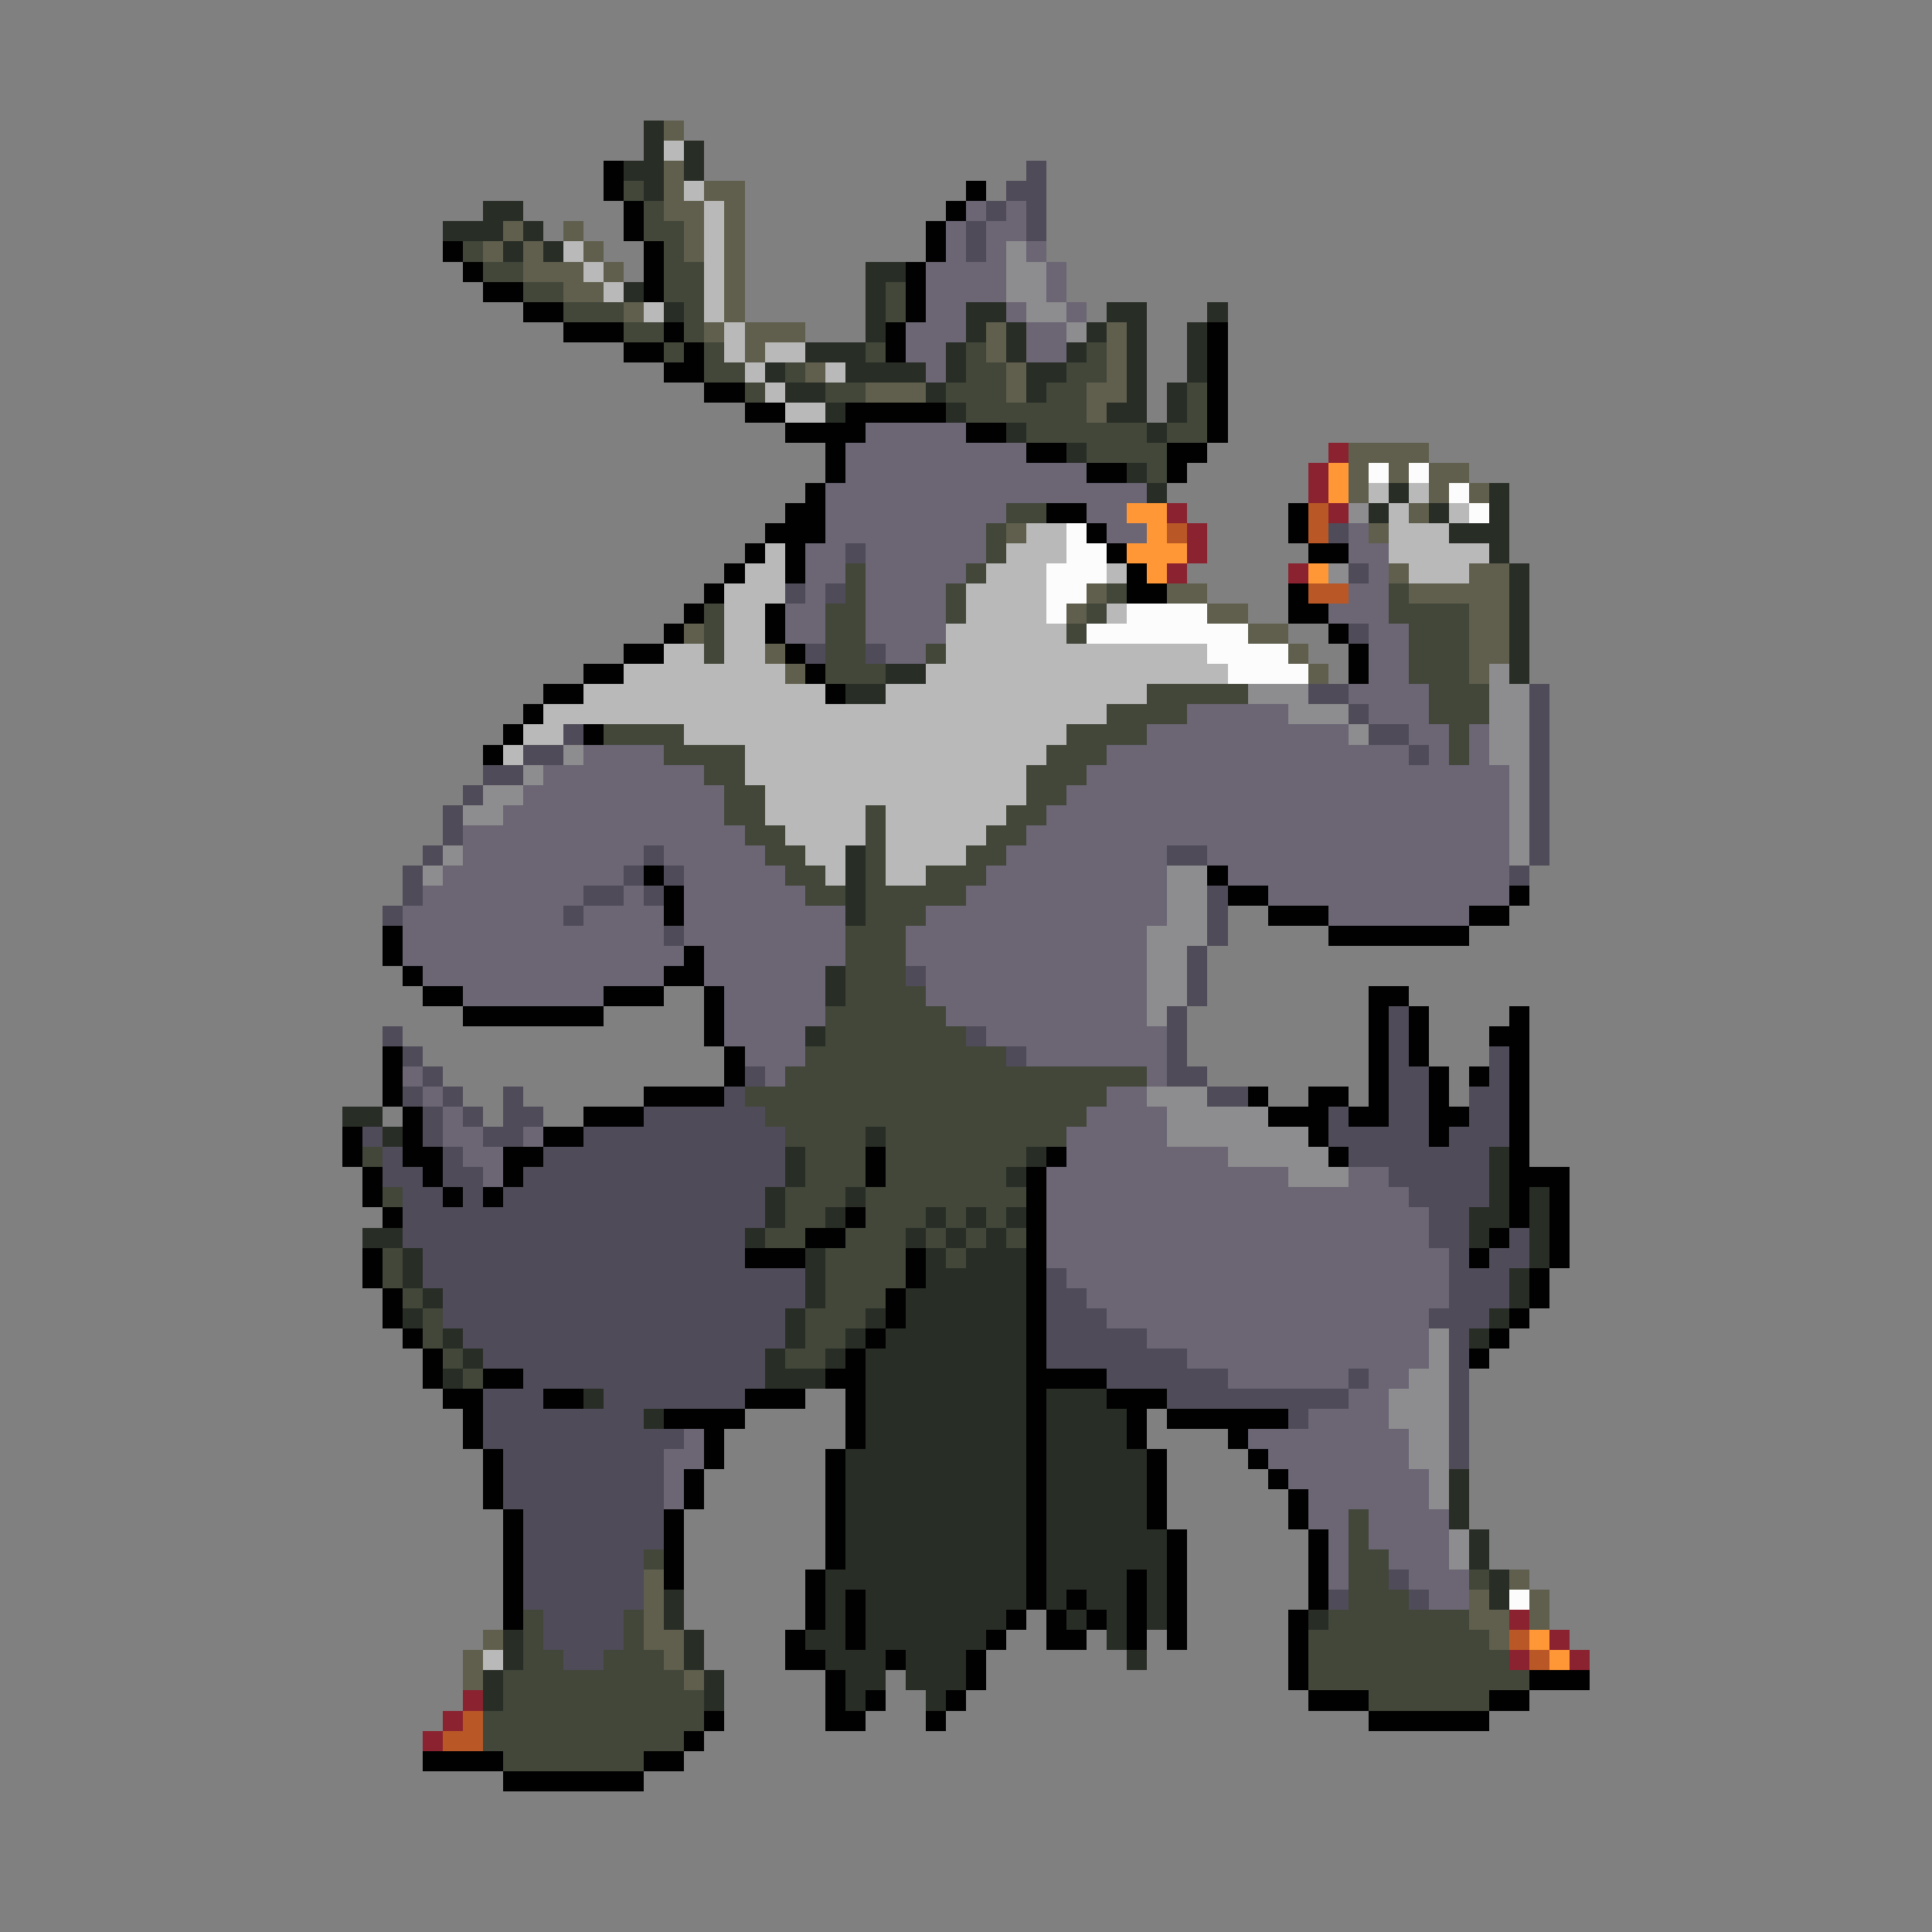 <svg xmlns="http://www.w3.org/2000/svg" viewBox="0 -0.5 96 96" shape-rendering="crispEdges">
<rect x="0" y="-0.5" width="96" height="96" fill="#808080" stroke="none"/>
<path stroke="#282d26" d="M32 6h1M32 7h1M34 7h1M31 8h2M34 8h1M32 9h1M24 10h2M22 11h3M26 11h1M25 12h1M27 12h1M43 13h2M31 14h1M43 14h1M33 15h1M43 15h1M48 15h2M55 15h2M60 15h1M43 16h1M48 16h1M50 16h1M54 16h1M56 16h1M59 16h1M40 17h3M47 17h1M50 17h1M53 17h1M56 17h1M59 17h1M38 18h1M42 18h4M47 18h1M51 18h2M56 18h1M59 18h1M39 19h2M46 19h1M51 19h1M56 19h1M58 19h1M41 20h1M47 20h1M55 20h2M58 20h1M50 21h1M57 21h1M53 22h1M56 23h1M57 24h1M69 24h1M74 24h1M68 25h1M71 25h1M74 25h1M72 26h3M74 27h1M75 28h1M75 29h1M75 30h1M75 31h1M75 32h1M44 33h2M75 33h1M42 34h2M42 42h1M42 43h1M42 44h1M42 45h1M41 48h1M41 49h1M40 51h1M17 55h2M19 56h1M43 56h1M39 57h1M51 57h1M74 57h1M39 58h1M50 58h1M74 58h1M38 59h1M42 59h1M74 59h1M76 59h1M38 60h1M41 60h1M46 60h1M48 60h1M50 60h1M73 60h2M76 60h1M18 61h2M37 61h1M45 61h1M47 61h1M49 61h1M73 61h1M76 61h1M20 62h1M40 62h1M46 62h1M48 62h3M76 62h1M20 63h1M40 63h1M46 63h5M75 63h1M21 64h1M40 64h1M45 64h6M75 64h1M20 65h1M39 65h1M43 65h1M45 65h6M74 65h1M22 66h1M39 66h1M42 66h1M44 66h7M73 66h1M23 67h1M38 67h1M41 67h1M43 67h8M22 68h1M38 68h3M43 68h8M29 69h1M43 69h8M52 69h3M32 70h1M43 70h8M52 70h4M43 71h8M52 71h4M42 72h9M52 72h5M42 73h9M52 73h5M72 73h1M42 74h9M52 74h5M72 74h1M42 75h9M52 75h5M72 75h1M42 76h9M52 76h6M73 76h1M42 77h9M52 77h6M73 77h1M41 78h10M52 78h4M57 78h1M74 78h1M33 79h1M41 79h1M43 79h8M52 79h1M54 79h2M57 79h1M74 79h1M33 80h1M41 80h1M43 80h7M53 80h1M55 80h1M57 80h1M65 80h1M25 81h1M34 81h1M40 81h2M43 81h6M55 81h1M25 82h1M34 82h1M41 82h3M45 82h3M56 82h1M24 83h1M35 83h1M42 83h2M45 83h3M24 84h1M35 84h1M42 84h1M46 84h1" />
<path stroke="#605f4d" d="M33 6h1M33 8h1M33 9h1M35 9h2M33 10h2M36 10h1M25 11h1M28 11h1M34 11h1M36 11h1M24 12h1M26 12h1M29 12h1M34 12h1M36 12h1M26 13h3M30 13h1M36 13h1M28 14h2M36 14h1M31 15h1M36 15h1M35 16h1M37 16h3M49 16h1M55 16h1M37 17h1M49 17h1M55 17h1M40 18h1M50 18h1M55 18h1M43 19h3M50 19h1M54 19h2M54 20h1M67 22h4M67 23h1M69 23h1M71 23h2M67 24h1M71 24h1M73 24h1M70 25h1M50 26h1M68 26h1M69 28h1M73 28h2M54 29h1M58 29h2M70 29h5M53 30h1M60 30h2M73 30h2M34 31h1M62 31h2M73 31h2M38 32h1M64 32h1M73 32h2M39 33h1M65 33h1M73 33h1M32 78h1M75 78h1M32 79h1M73 79h1M76 79h1M32 80h1M73 80h2M76 80h1M24 81h1M32 81h2M74 81h1M23 82h1M33 82h1M23 83h1M34 83h1" />
<path stroke="#b9b9b9" d="M33 7h1M34 9h1M35 10h1M35 11h1M28 12h1M35 12h1M29 13h1M35 13h1M30 14h1M35 14h1M32 15h1M35 15h1M36 16h1M36 17h1M38 17h2M37 18h1M41 18h1M38 19h1M39 20h2M68 24h1M70 24h1M69 25h1M72 25h1M51 26h2M69 26h3M38 27h1M50 27h3M69 27h5M37 28h2M49 28h3M55 28h1M70 28h3M36 29h3M48 29h4M36 30h2M48 30h4M55 30h1M36 31h2M47 31h6M33 32h2M36 32h2M47 32h13M31 33h8M46 33h15M29 34h12M44 34h13M27 35h28M26 36h2M34 36h19M25 37h1M37 37h15M37 38h14M38 39h13M38 40h5M44 40h6M39 41h4M44 41h5M40 42h2M44 42h4M41 43h1M44 43h2M24 82h1" />
<path stroke="#010101" d="M30 8h1M30 9h1M48 9h1M31 10h1M47 10h1M31 11h1M46 11h1M22 12h1M32 12h1M46 12h1M23 13h1M32 13h1M45 13h1M24 14h2M32 14h1M45 14h1M26 15h2M45 15h1M28 16h3M33 16h1M44 16h1M60 16h1M31 17h2M34 17h1M44 17h1M60 17h1M33 18h2M60 18h1M35 19h2M60 19h1M37 20h2M42 20h5M60 20h1M39 21h4M48 21h2M60 21h1M41 22h1M51 22h2M58 22h2M41 23h1M54 23h2M58 23h1M40 24h1M39 25h2M52 25h2M64 25h1M38 26h3M54 26h1M64 26h1M37 27h1M39 27h1M55 27h1M65 27h2M36 28h1M39 28h1M56 28h1M35 29h1M56 29h2M64 29h1M34 30h1M38 30h1M64 30h2M33 31h1M38 31h1M66 31h1M31 32h2M39 32h1M67 32h1M29 33h2M40 33h1M67 33h1M27 34h2M41 34h1M26 35h1M25 36h1M29 36h1M24 37h1M32 43h1M60 43h1M33 44h1M61 44h2M75 44h1M33 45h1M63 45h3M73 45h2M19 46h1M66 46h7M19 47h1M34 47h1M20 48h1M33 48h2M21 49h2M30 49h3M35 49h1M68 49h2M23 50h7M35 50h1M68 50h1M70 50h1M75 50h1M35 51h1M68 51h1M70 51h1M74 51h2M19 52h1M36 52h1M68 52h1M70 52h1M75 52h1M19 53h1M36 53h1M68 53h1M71 53h1M73 53h1M75 53h1M19 54h1M32 54h4M62 54h1M65 54h2M68 54h1M71 54h1M75 54h1M20 55h1M29 55h3M63 55h3M67 55h2M71 55h2M75 55h1M17 56h1M20 56h1M27 56h2M65 56h1M71 56h1M75 56h1M17 57h1M20 57h2M25 57h2M43 57h1M52 57h1M66 57h1M75 57h1M18 58h1M21 58h1M25 58h1M43 58h1M51 58h1M75 58h3M18 59h1M22 59h1M24 59h1M51 59h1M75 59h1M77 59h1M19 60h1M42 60h1M51 60h1M75 60h1M77 60h1M40 61h2M51 61h1M74 61h1M77 61h1M18 62h1M37 62h3M45 62h1M51 62h1M73 62h1M77 62h1M18 63h1M45 63h1M51 63h1M76 63h1M19 64h1M44 64h1M51 64h1M76 64h1M19 65h1M44 65h1M51 65h1M75 65h1M20 66h1M43 66h1M51 66h1M74 66h1M21 67h1M42 67h1M51 67h1M73 67h1M21 68h1M24 68h2M41 68h2M51 68h4M22 69h2M27 69h2M37 69h3M42 69h1M51 69h1M55 69h3M23 70h1M33 70h4M42 70h1M51 70h1M56 70h1M58 70h6M23 71h1M35 71h1M42 71h1M51 71h1M56 71h1M61 71h1M24 72h1M35 72h1M41 72h1M51 72h1M57 72h1M62 72h1M24 73h1M34 73h1M41 73h1M51 73h1M57 73h1M63 73h1M24 74h1M34 74h1M41 74h1M51 74h1M57 74h1M64 74h1M25 75h1M33 75h1M41 75h1M51 75h1M57 75h1M64 75h1M25 76h1M33 76h1M41 76h1M51 76h1M58 76h1M65 76h1M25 77h1M33 77h1M41 77h1M51 77h1M58 77h1M65 77h1M25 78h1M33 78h1M40 78h1M51 78h1M56 78h1M58 78h1M65 78h1M25 79h1M40 79h1M42 79h1M51 79h1M53 79h1M56 79h1M58 79h1M65 79h1M25 80h1M40 80h1M42 80h1M50 80h1M52 80h1M54 80h1M56 80h1M58 80h1M64 80h1M39 81h1M42 81h1M49 81h1M52 81h2M56 81h1M58 81h1M64 81h1M39 82h2M44 82h1M48 82h1M64 82h1M41 83h1M48 83h1M64 83h1M76 83h3M41 84h1M43 84h1M47 84h1M65 84h3M74 84h2M35 85h1M41 85h2M46 85h1M68 85h6M34 86h1M21 87h4M32 87h2M25 88h7" />
<path stroke="#4f4b58" d="M51 8h1M50 9h2M49 10h1M51 10h1M48 11h1M51 11h1M48 12h1M66 26h1M42 27h1M67 28h1M39 29h1M41 29h1M67 31h1M40 32h1M43 32h1M65 34h2M76 34h1M67 35h1M76 35h1M28 36h1M68 36h2M76 36h1M26 37h2M70 37h1M76 37h1M24 38h2M76 38h1M23 39h1M76 39h1M22 40h1M76 40h1M22 41h1M76 41h1M21 42h1M32 42h1M58 42h2M76 42h1M20 43h1M31 43h1M33 43h1M75 43h1M20 44h1M29 44h2M32 44h1M60 44h1M19 45h1M28 45h1M60 45h1M33 46h1M60 46h1M59 47h1M45 48h1M59 48h1M59 49h1M58 50h1M69 50h1M19 51h1M48 51h1M58 51h1M69 51h1M20 52h1M50 52h1M58 52h1M69 52h1M74 52h1M21 53h1M37 53h1M58 53h2M69 53h2M74 53h1M20 54h1M22 54h1M25 54h1M36 54h1M60 54h2M69 54h2M73 54h2M21 55h1M23 55h1M25 55h2M32 55h6M66 55h1M69 55h2M73 55h2M18 56h1M21 56h1M24 56h2M29 56h10M66 56h5M72 56h3M19 57h1M22 57h1M27 57h12M67 57h7M19 58h2M22 58h2M26 58h13M69 58h5M20 59h2M23 59h1M25 59h13M70 59h4M20 60h18M71 60h2M20 61h17M71 61h2M75 61h1M21 62h16M72 62h1M74 62h2M21 63h19M52 63h1M72 63h3M22 64h18M52 64h2M72 64h3M22 65h17M52 65h3M71 65h3M23 66h16M52 66h5M72 66h1M24 67h14M52 67h7M72 67h1M26 68h12M55 68h6M67 68h1M72 68h1M24 69h3M30 69h7M58 69h9M72 69h1M24 70h8M64 70h1M72 70h1M24 71h10M72 71h1M25 72h8M72 72h1M25 73h8M25 74h8M26 75h7M26 76h7M26 77h6M26 78h6M69 78h1M26 79h6M66 79h1M70 79h1M27 80h4M27 81h4M28 82h2" />
<path stroke="#42473a" d="M31 9h1M32 10h1M32 11h2M23 12h1M33 12h1M24 13h2M33 13h2M26 14h2M33 14h2M44 14h1M28 15h3M34 15h1M44 15h1M31 16h2M34 16h1M33 17h1M35 17h1M43 17h1M48 17h1M54 17h1M35 18h2M39 18h1M48 18h2M53 18h2M37 19h1M41 19h2M47 19h3M52 19h2M59 19h1M48 20h6M59 20h1M51 21h6M58 21h2M54 22h4M57 23h1M50 25h2M49 26h1M49 27h1M42 28h1M48 28h1M42 29h1M47 29h1M55 29h1M69 29h1M35 30h1M41 30h2M47 30h1M54 30h1M69 30h4M35 31h1M41 31h2M53 31h1M70 31h3M35 32h1M41 32h2M46 32h1M70 32h3M41 33h3M70 33h3M57 34h5M71 34h3M55 35h4M71 35h3M30 36h4M53 36h4M72 36h1M33 37h4M52 37h3M72 37h1M35 38h2M51 38h3M36 39h2M51 39h2M36 40h2M43 40h1M50 40h2M37 41h2M43 41h1M49 41h2M38 42h2M43 42h1M48 42h2M39 43h2M43 43h1M46 43h3M40 44h2M43 44h5M43 45h3M42 46h3M42 47h3M42 48h3M42 49h4M41 50h6M41 51h7M40 52h10M39 53h18M37 54h18M38 55h16M39 56h4M44 56h9M18 57h1M40 57h3M44 57h7M40 58h3M44 58h6M19 59h1M39 59h3M43 59h8M39 60h2M43 60h3M47 60h1M49 60h1M38 61h2M42 61h3M46 61h1M48 61h1M50 61h1M19 62h1M41 62h4M47 62h1M19 63h1M41 63h4M20 64h1M41 64h3M21 65h1M40 65h3M21 66h1M40 66h2M22 67h1M39 67h2M23 68h1M67 75h1M67 76h1M32 77h1M67 77h2M67 78h2M73 78h1M67 79h3M26 80h1M31 80h1M66 80h7M26 81h1M31 81h1M65 81h9M26 82h2M30 82h3M65 82h10M25 83h9M65 83h11M25 84h10M68 84h6M24 85h11M24 86h10M25 87h7" />
<path stroke="#6b6574" d="M48 10h1M50 10h1M47 11h1M49 11h2M47 12h1M49 12h1M51 12h1M46 13h4M52 13h1M46 14h4M52 14h1M46 15h2M50 15h1M53 15h1M45 16h3M51 16h2M45 17h2M51 17h2M46 18h1M43 21h5M42 22h9M42 23h12M41 24h16M41 25h9M54 25h2M41 26h8M55 26h2M67 26h1M40 27h2M43 27h6M67 27h2M40 28h2M43 28h5M68 28h1M40 29h1M43 29h4M67 29h2M39 30h2M43 30h4M66 30h3M39 31h2M43 31h4M68 31h2M44 32h2M68 32h2M68 33h2M67 34h4M59 35h5M68 35h3M57 36h10M70 36h2M73 36h1M29 37h4M55 37h15M71 37h1M73 37h1M27 38h8M54 38h21M26 39h10M53 39h22M25 40h11M52 40h23M23 41h14M51 41h24M23 42h9M33 42h5M50 42h8M60 42h15M22 43h9M34 43h5M49 43h9M61 43h14M21 44h8M31 44h1M34 44h6M48 44h10M63 44h12M20 45h8M29 45h4M34 45h8M46 45h12M66 45h7M20 46h13M34 46h8M45 46h12M20 47h14M35 47h7M45 47h12M21 48h12M35 48h6M46 48h11M23 49h7M36 49h5M46 49h11M36 50h5M47 50h10M36 51h4M49 51h9M37 52h3M51 52h7M20 53h1M38 53h1M57 53h1M21 54h1M55 54h2M22 55h1M54 55h4M22 56h2M26 56h1M53 56h5M23 57h2M53 57h8M24 58h1M52 58h12M67 58h2M52 59h18M52 60h19M52 61h19M52 62h20M53 63h19M54 64h18M55 65h16M57 66h14M59 67h12M61 68h6M68 68h2M67 69h2M65 70h4M34 71h1M62 71h8M33 72h2M63 72h7M33 73h1M64 73h7M33 74h1M65 74h6M65 75h2M68 75h4M66 76h1M68 76h4M66 77h1M69 77h3M66 78h1M70 78h3M71 79h2" />
<path stroke="#8d8c8e" d="M50 12h1M50 13h2M50 14h2M51 15h2M53 16h1M67 25h1M66 28h1M74 33h1M62 34h3M74 34h2M64 35h3M74 35h2M67 36h1M74 36h2M28 37h1M74 37h2M26 38h1M75 38h1M24 39h2M75 39h1M23 40h2M75 40h1M75 41h1M22 42h1M75 42h1M21 43h1M58 43h2M58 44h2M58 45h2M57 46h3M57 47h2M57 48h2M57 49h2M57 50h1M57 54h3M58 55h5M58 56h7M61 57h5M64 58h3M71 66h1M71 67h1M70 68h2M69 69h3M69 70h3M70 71h2M70 72h2M71 73h1M71 74h1M72 76h1M72 77h1" />
<path stroke="#8b222f" d="M66 22h1M65 23h1M65 24h1M58 25h1M66 25h1M59 26h1M59 27h1M58 28h1M64 28h1M75 80h1M77 81h1M75 82h1M78 82h1M23 84h1M22 85h1M21 86h1" />
<path stroke="#ff9736" d="M66 23h1M66 24h1M56 25h2M57 26h1M56 27h3M57 28h1M65 28h1M76 81h1M77 82h1" />
<path stroke="#fcfcfc" d="M68 23h1M70 23h1M72 24h1M73 25h1M53 26h1M53 27h2M52 28h3M52 29h2M52 30h1M56 30h4M54 31h8M60 32h4M61 33h4M75 79h1" />
<path stroke="#b95826" d="M65 25h1M58 26h1M65 26h1M65 29h2M75 81h1M76 82h1M23 85h1M22 86h2" />
</svg>
